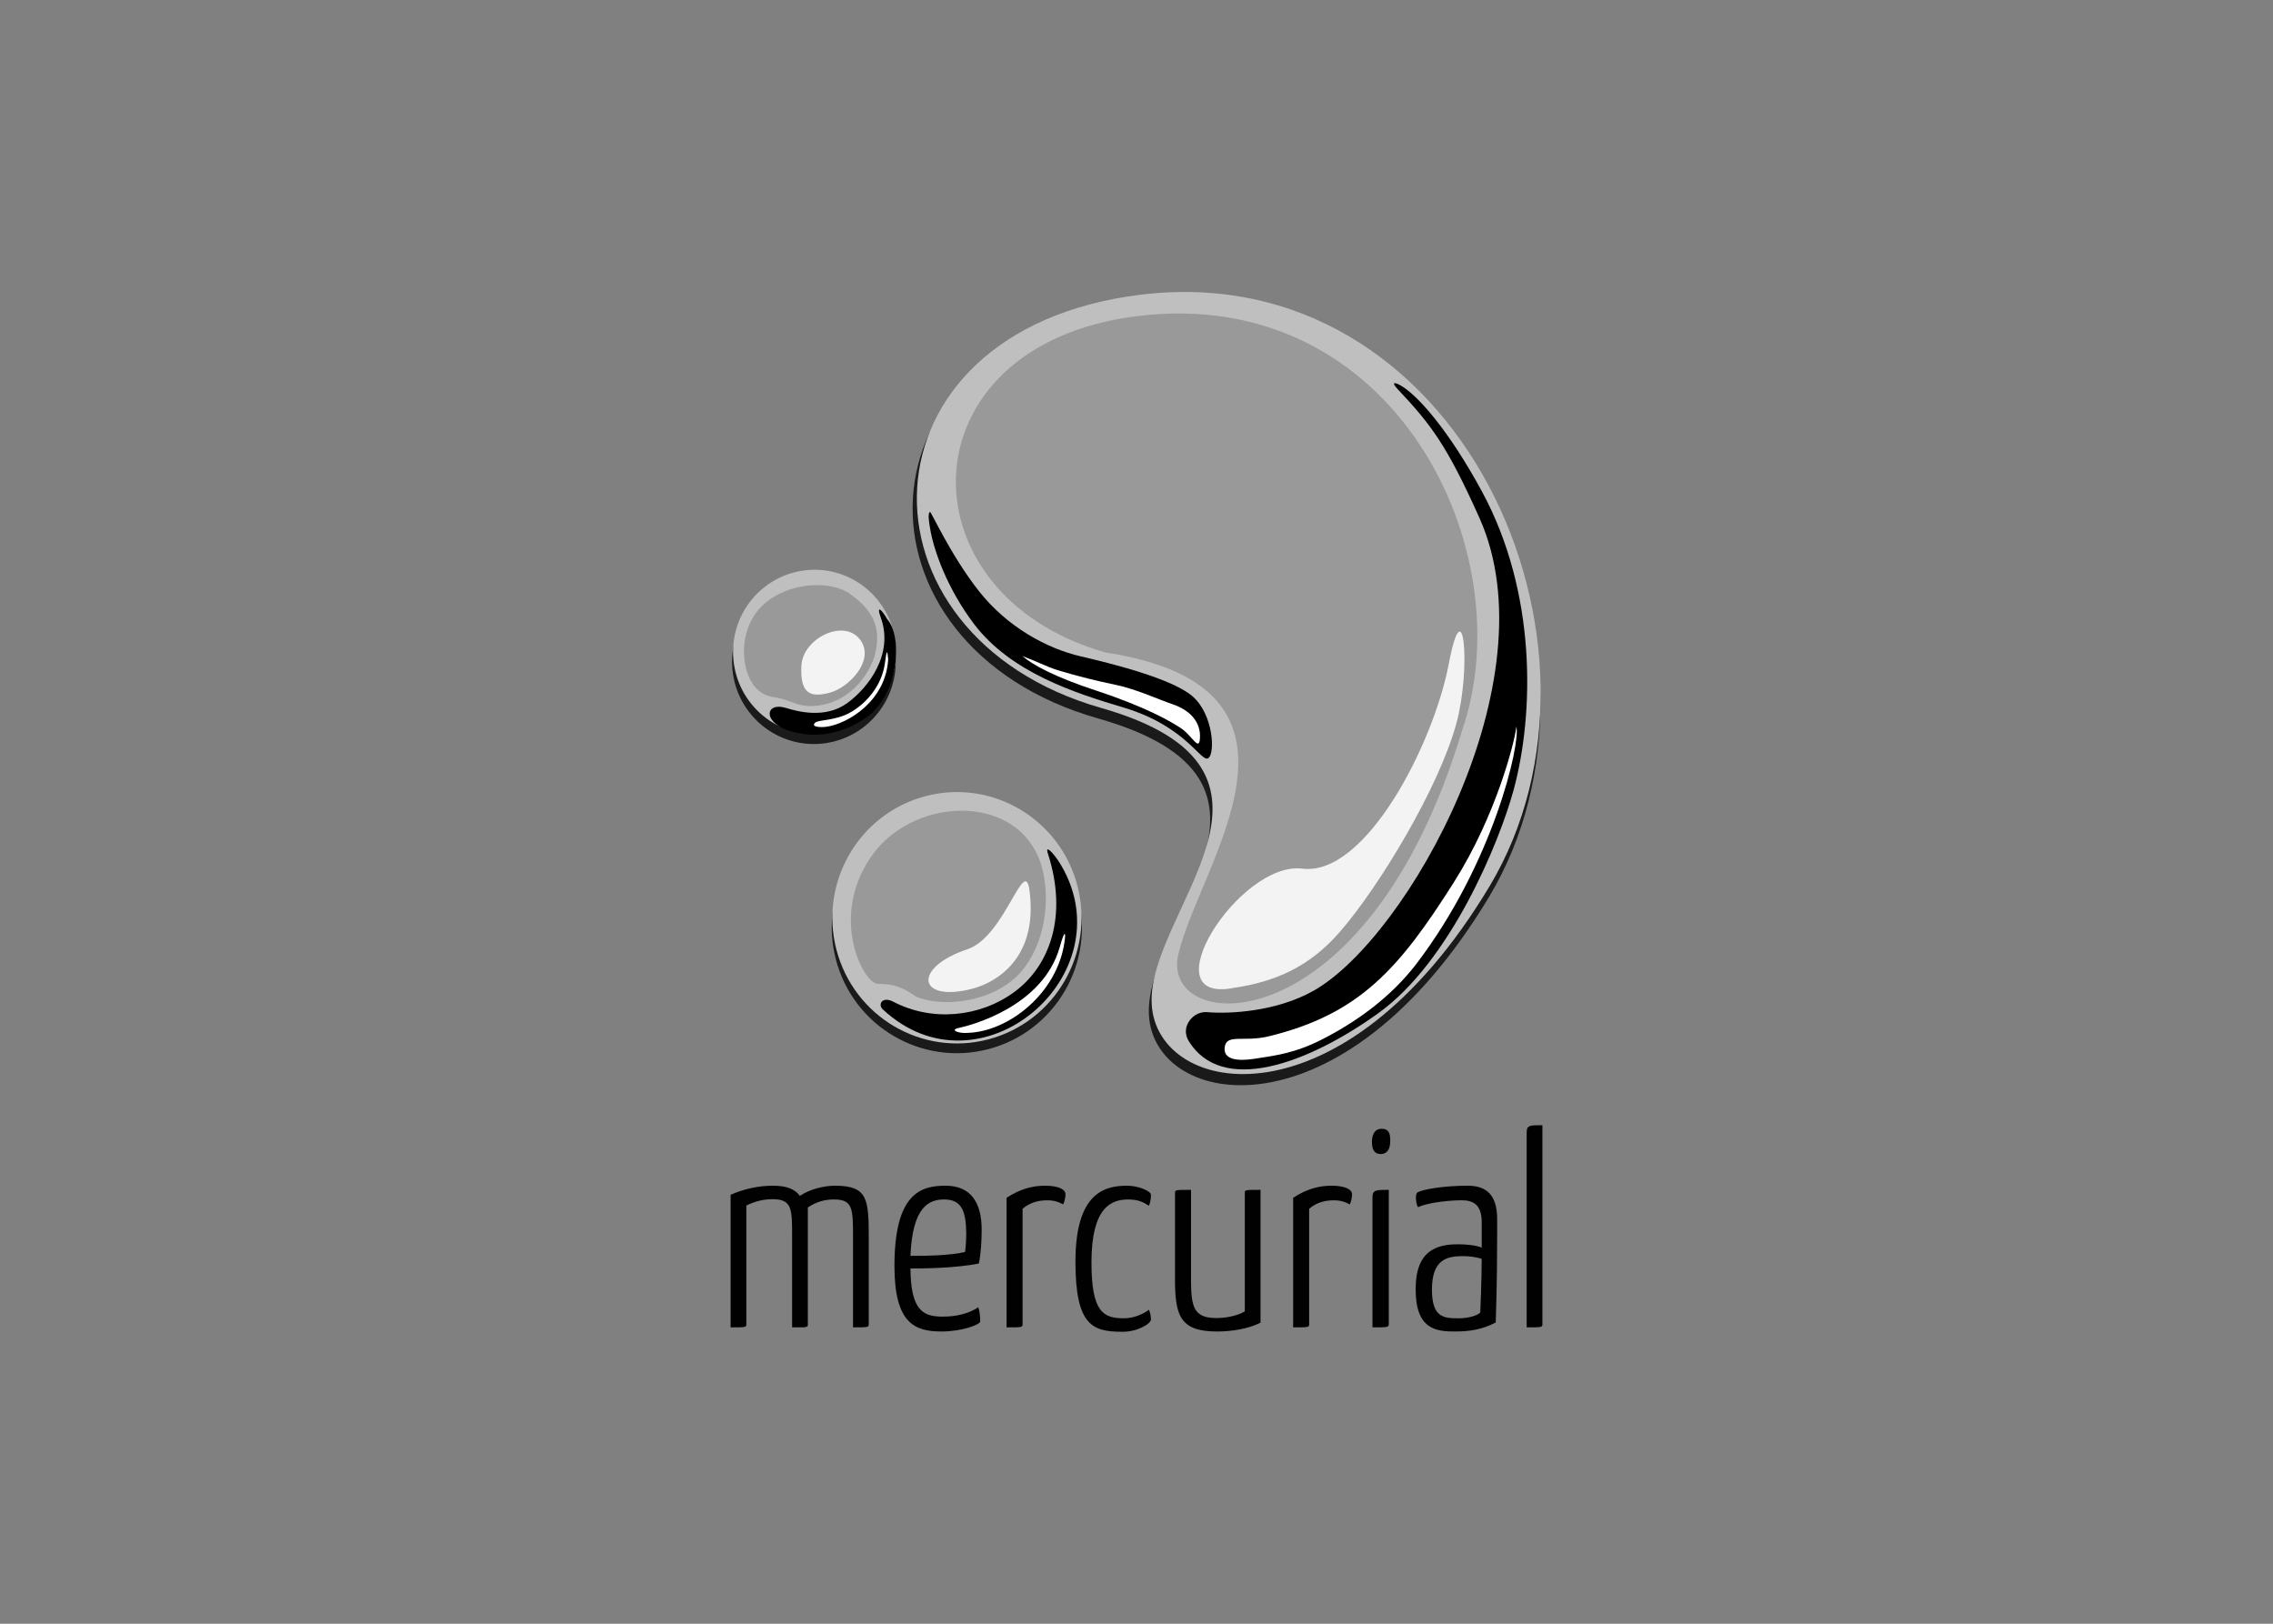 <svg clip-rule="evenodd" fill-rule="evenodd" stroke-linejoin="round" stroke-miterlimit="2" viewBox="0 0 560 400" xmlns="http://www.w3.org/2000/svg"><rect x="0" y="0" width="560" height="400" fill="#808080" stroke="none"/><g fill-rule="nonzero"><path d="m180 294.33c3.382-1.492 6.977-2.237 10.43-2.237 3.311 0 5.426.813 6.623 2.508 2.537-1.694 5.99-2.508 8.668-2.508 8.034 0 8.315 3.253 8.315 12.807v21.14c0 .948.141.948-3.875.948v-22.495c0-6.911-.141-9.013-4.72-9.013-2.043 0-4.157.474-6.413 1.965v29.068c-.071.271-.212.338-.703.406-.072 0-.141.067-.214.067h-2.96v-22.494c0-6.64 0-9.079-4.79-9.079-2.044 0-4.087.406-6.484 1.558v29.069c0 .948.141.948-3.875.948v-32.659m52.977-2.236c-5.99 0-12.613 1.694-12.613 19.786 0 13.959 4.861 16.126 11.557 16.126 5.141 0 9.582-1.694 9.582-2.508 0-1.016-.142-2.575-.493-3.456-2.185 1.491-5.286 2.304-8.738 2.304-4.721 0-7.891-1.355-7.964-11.857 3.102 0 10.995-.068 16.843-1.22.493-2.237.703-5.489.703-8.334 0-6.776-2.748-10.841-8.877-10.841m-.353 3.388c4.228 0 5.355 2.777 5.426 8.198 0 1.422-.071 3.116-.283 4.742-3.946.949-10.641.949-13.46.949.496-12.331 4.723-13.889 8.317-13.889m15.363-.406c3.31-2.169 6.342-2.982 9.442-2.982 3.453 0 5.074.949 5.074 2.102 0 .677-.213 1.83-.565 2.507-.987-.542-2.112-1.016-3.947-1.016-2.254 0-4.368.609-6.059 2.1v28.256c0 .948.071.948-3.945.948zm35.575-.745c0-.882-2.959-2.237-5.919-2.237-5.71 0-12.685 1.965-12.685 18.701 0 15.854 4.23 17.278 11.627 17.278 3.664 0 6.977-1.964 6.977-3.048 0-.61-.14-1.559-.495-2.373-1.48 1.084-3.733 2.102-6.129 2.102-5.072 0-8.033-1.423-8.033-13.755 0-13.62 4.861-15.517 9.09-15.517 2.395 0 3.734.677 5.072 1.558.355-.812.495-1.965.495-2.709m26.993 31.508c-3.102 1.558-7.187 2.168-10.711 2.168-9.02 0-10.36-3.793-10.36-12.805v-21.208c0-.88-.069-.88 3.948-.88v22.496c0 6.776.986 9.079 6.27 9.079 2.044 0 4.863-.406 6.977-1.626v-29.068c0-.88-.141-.88 3.875-.88v32.723m8.036-30.763c3.31-2.168 6.341-2.981 9.441-2.981 3.453 0 5.074.949 5.074 2.102 0 .677-.212 1.83-.563 2.507-.987-.542-2.114-1.016-3.948-1.016-2.253 0-4.368.608-6.06 2.1v28.255c0 .949.073.949-3.944.949zm23.563-1.965c-3.102 0-4.017 0-4.017 1.83v32.049c3.946 0 4.017 0 4.017-.949v-32.929m-4.158-11.925c0 2.236.705 3.049 2.113 3.116 1.621 0 2.396-1.151 2.396-3.185.071-2.1-.494-3.048-2.114-3.048-1.549 0-2.324 1.152-2.395 3.117m10.842 13.889c0-.745.141-1.152.424-1.355 1.339-.744 6.484-1.626 12.332-1.626 4.44 0 7.258 2.102 7.258 8.199v4.403c0 12.061-.352 21.074-.352 21.074-1.621.879-4.65 2.236-9.585 2.236-5.073.067-10.145-.406-10.145-10.434 0-9.554 5.214-11.045 10.428-11.045 1.973 0 4.299.204 5.849.814v-6.303c0-4.403-2.253-5.352-4.933-5.352-3.592 0-8.594.678-10.779 1.694-.424-.745-.496-1.898-.496-2.304m16.207 15.044c-1.339-.475-3.241-.678-4.58-.678-4.017 0-7.682.813-7.682 8.266 0 6.978 3.031 7.048 6.624 7.048 2.255 0 4.511-.61 5.285-1.423.001-.001.353-8.133.353-13.213m14.953 15.922c0 .948.071.948-3.877.948v-47.972c0-1.83.775-1.83 3.877-1.83z" fill="#010101"/><g fill="#1b1a1b"><path d="m366.837 220.985c35.726-59.401-7.545-155.743-86.665-145.954-71.487 8.838-72.639 84.079-9.636 101.954 54.52 15.482 11.263 50.065 12.527 73.093 1.269 23.025 47.398 31.379 83.774-29.093z"/><path d="m243.542 258.439c16.464-4.33 26.317-21.249 22.007-37.789s-21.151-26.439-37.616-22.109-26.317 21.248-22.007 37.789c4.31 16.54 21.151 26.439 37.616 22.109z"/><path d="m198.579 142.859c-11.085 1.078-19.2 10.971-18.127 22.107 1.075 11.145 10.922 19.303 22.01 18.225 11.084-1.092 19.205-10.982 18.127-22.12-1.077-11.129-10.922-19.29-22.01-18.212z"/></g><path d="m366.985 218.321c35.502-59.298-7.495-155.469-86.117-145.704-71.034 8.822-72.18 83.938-9.577 101.782 54.175 15.456 11.192 49.977 12.449 72.968 1.262 22.983 47.096 31.32 83.242-29.047z" fill="#bfbfbf"/><path d="m292.852 256.439c-2.151-3.506 1.139-7.4 4.52-7.104 5.383.474 17.104-.063 26.351-5.329 23.104-13.158 58.66-76.47 40.777-116.399-8.005-17.876-11.904-22.994-20.148-31.737-1.682-1.784-.717-1.687.422-1.083 4.459 2.351 12.293 11.455 20.329 26.275 13.578 25.039 12.874 54.804 7.824 73.476-3.518 12.989-15.634 42.374-33.377 55.079-17.784 12.734-38.593 20.038-46.698 6.823z"/><path d="m276.758 174.282c-12.104-3.61-27.708-8.637-36.734-20.497-6.654-8.745-10.032-18.289-10.894-23.701-.307-1.931-.568-3.542-.014-3.987.256-.206 4.969 10.494 12.013 19.462 7.044 8.971 16.888 14.217 25.089 16.123 7.294 1.694 22.404 5.417 27.516 9.792 5.255 4.497 5.694 14.214 3.925 15.311-1.783 1.102-5.4-7.883-20.9-12.504z"/><path d="m301.712 258.158c-.234 2.783 2.948 3.329 7.232 2.684 5.49-.828 10.133-1.449 16.452-4.63 8.565-4.312 17.232-10.48 23.581-18.802 18.94-24.824 25.647-54.196 24.614-58.422-.345 3.489-4.918 21.805-15.374 38.318-13.43 21.21-23.169 32.507-45.63 37.985-6.25 1.525-10.569-.798-10.875 2.866z" fill="#fff"/><path d="m251.899 161.626c2.558 2.18 7.799 5.084 18.112 8.482 12.457 4.103 18.521 7.661 21.061 9.366 2.691 1.81 4.397 5.85 4.565 2.262.176-3.592-2.028-6.681-6.945-8.32-3.327-1.11-8.925-3.753-14.29-4.816-3.447-.684-9.056-2.041-13.866-3.52-2.636-.814-5.322-2.24-8.638-3.455z" fill="#fff"/><path d="m243.534 256.033c16.399-4.33 26.213-21.249 21.92-37.79-4.293-16.54-21.068-26.438-37.467-22.108s-26.213 21.248-21.92 37.789c4.293 16.54 21.068 26.438 37.467 22.109z" fill="#bfbfbf"/><path d="m217.488 248.642c23.874 22.313 59.81-8.337 43.986-35.409-1.777-3.039-4.084-5.353-3.325-3.025 5.057 15.566.384 27.881-8.336 34.225-8.549 6.223-20.3 7.264-29.707 2.345-2.762-1.445-3.908.66-2.618 1.864z"/><path d="m236.221 253.228c3.039-.645 20.719-5.263 24.872-19.929 1.293-4.573 1.525-3.654 1.16-1.176-1.866 12.646-13.717 21.975-23.803 22.32-2.046.212-4.731-.688-2.229-1.215z" fill="#fff"/><path d="m198.749 140.453c-11.041 1.078-19.123 10.97-18.054 22.107 1.07 11.142 10.878 19.303 21.919 18.224 11.042-1.092 19.131-10.984 18.056-22.122-1.071-11.129-10.877-19.288-21.921-18.21z" fill="#bfbfbf"/><path d="m189.637 176.024c.122 1.432 2.066 3.27 5.119 4.115 2.624.725 9.386 2.579 18.074-2.952 8.688-5.53 9.689-20.323 5.74-24.674-1.222-2.204-2.812-3.808-1.547-.291 3.194 8.881-3.013 17.188-8.367 21.035-5.351 3.847-12.139 2.026-14.911 1.174-2.771-.852-4.233.115-4.108 1.594z"/><path d="m200.848 178.009c.796-.723 4.827-.428 8.466-2.402 3.638-1.974 7.961-6.3 8.733-12.448.455-3.61.591-2.703.772-.737-.565 10.22-9.883 15.866-15.213 16.61-1.438.201-3.968.079-2.758-1.024z" fill="#fff"/><path d="m360.259 179.798c15.055-43.768-16.449-109.868-80.188-101.915-57.589 7.182-58.518 68.317-7.765 82.844 57.489 8.778 22.872 52.519 17.961 74.576-4.403 19.773 46.459 23.026 69.988-55.504z" fill="#999"/><path d="m320.868 213.985c-15.574-1.943-37.986 33.522-16.854 29.368 21.129-4.151-21.132 4.153 0 0 10.157-1.519 18.571-5.136 26.104-13.808 9.822-11.305 24.494-35.724 28.737-51.502 3.575-13.303 1.778-33.913-1.907-14.548-3.779 19.873-20.506 52.434-36.081 50.49z" fill="#f3f3f3"/><path d="m216.25 242.353c3.606.061 5.787.573 9.438 3.157 7.217 3.025 20.484 1.108 26.611-7.026 6.126-8.135 6.327-19.343 3.993-26.115-5.71-16.576-29.968-16.283-40.806-2.522-11.723 15.368-2.842 32.445.764 32.506z" fill="#999"/><path d="m184.049 165.548c.719 2.282 2.555 5.613 6.433 6.168 5.179.742 6.237 3.101 12.352 1.877s10.749-6.278 12.604-11.869c2.123-7.735-1.056-11.729-5.841-15.295s-15.311-3.182-21.592 2.593c-4.465 4.102-5.706 10.968-3.956 16.525z" fill="#999"/><g fill="#f3f3f3"><path d="m204.385 170.657c4.699-1.241 10.913-7.698 7.828-12.628-3.806-6.075-14.41-.875-14.768 5.888-.36 6.766 1.961 8.055 6.94 6.74z"/><path d="m239.664 243.54c4.009-1.058 16.29-6.099 13.983-24.106-1.167-9.121-6.1 11.32-15.234 14.378-13.839 4.632-12.284 13.303 1.251 9.728z"/></g></g></svg>